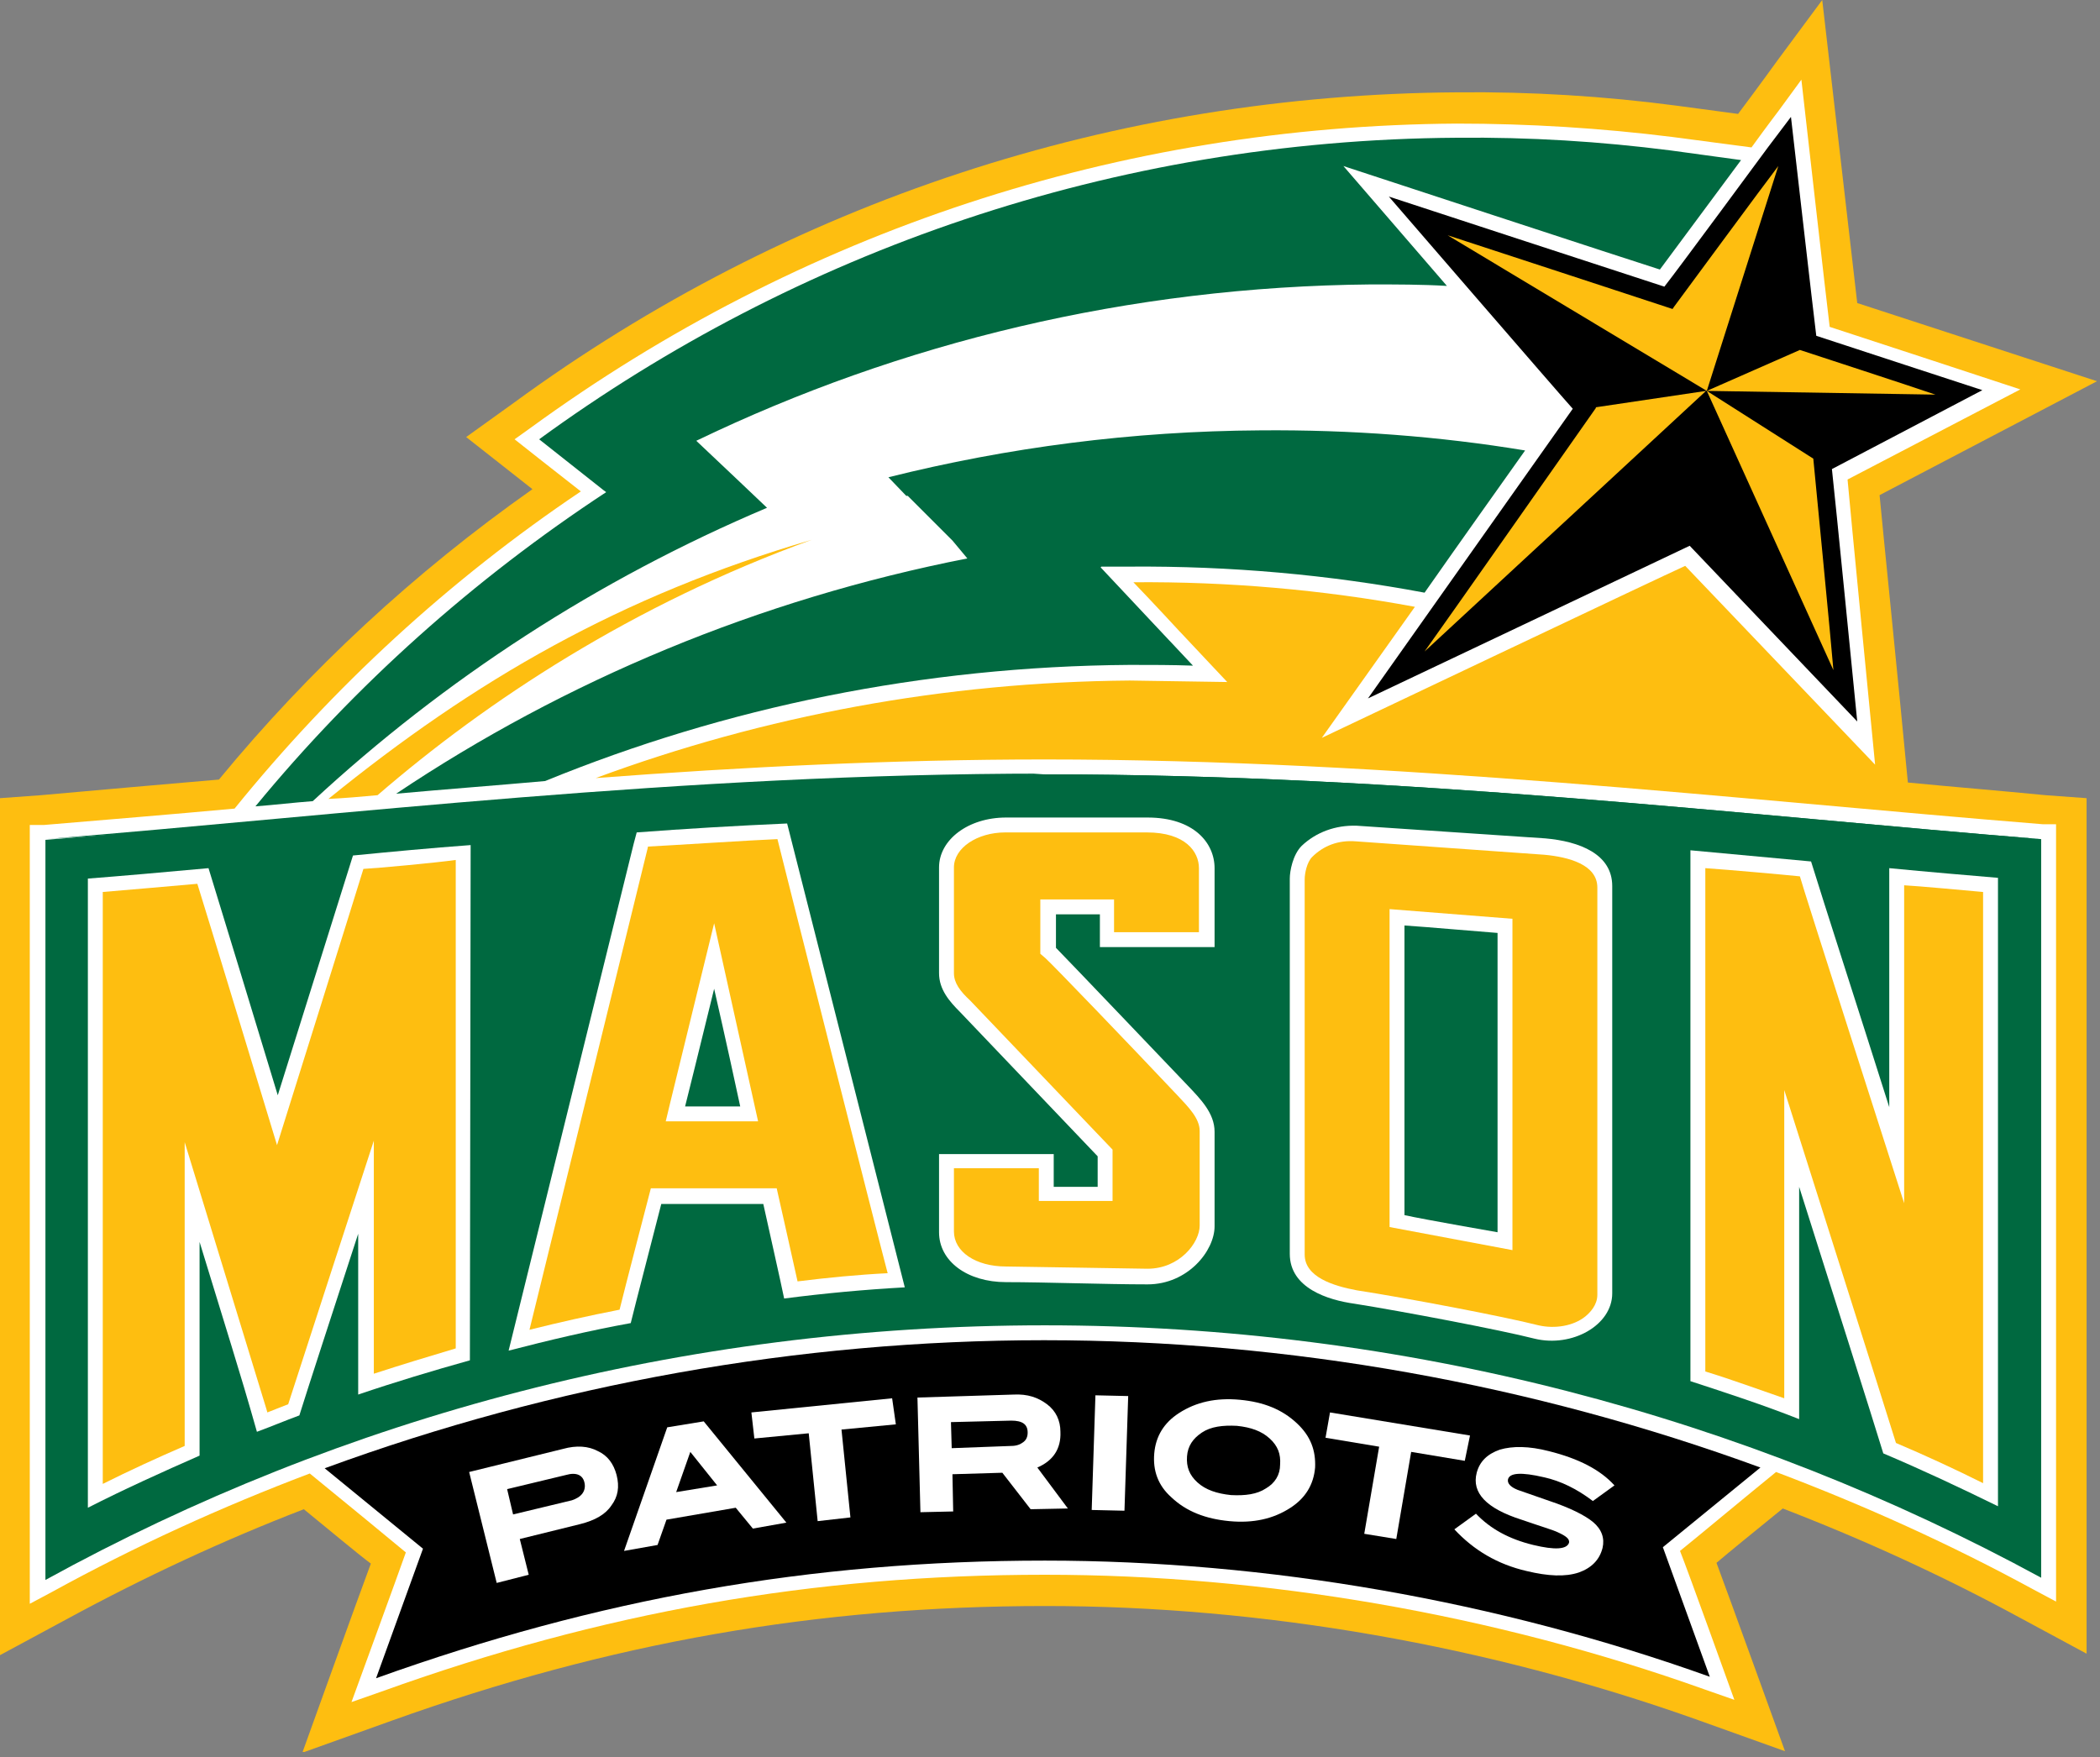 <svg width="282" height="236" viewBox="0 0 282 236" fill="none" xmlns="http://www.w3.org/2000/svg">
<rect x="0" y="0" width="282" height="236" fill="#808080" stroke="none"/>
<g clip-path="url(#clip0)">
<path d="M256.2 105.1C255 92.4 252.7 69.8 252.4 66.5C256.2 64.5 281.6 51.2 281.6 51.2C281.6 51.2 253.4 42 249.4 40.7C248.9 36.4 244.7 0 244.7 0L238.7 8.1C238.7 8.1 236.4 11.3 233.4 15.3L225.2 14.2C215.4 12.9 205.5 12.3 195.7 12.4C149.7 12.7 105.9 27.1 69 54.1L62.6 58.7C62.6 58.7 69.1 63.8 71.5 65.7C55.6 76.9 41.5 90 29.4 104.7C21.3 105.4 13.3 106.1 5.5 106.8L0 107.2V222.3L8.9 217.5C19.2 211.9 29.9 206.9 40.8 202.7C44.6 205.8 48.3 208.9 49.8 210C48.3 214 40.6 235.4 40.6 235.4L52.6 231.1C81.9 220.6 109.8 215.7 140.4 215.7C169.6 215.7 199.8 221 227.7 230.9L239.7 235.2C239.7 235.2 232 213.9 230.5 209.9C231.9 208.7 235.7 205.6 239.4 202.6C250.3 206.8 261 211.7 271.3 217.3L280.2 222.1V107.2L274.7 106.8C268.6 106.2 262.4 105.7 256.2 105.1Z" fill="#FEBE10"/>
<path d="M274.3 110.7C233.4 107.4 187.1 102 140.3 102C120 102 99.8 103 80 104.5C102.7 96.1 126.9 91.6 151.7 91.4L164.8 91.6L161.6 88.2L158.5 84.9L158.4 84.8C158.4 84.8 154.9 81 152.2 78.2C164.9 78.1 177.6 79.2 190 81.5C183.4 90.8 177.5 99.1 177.5 99.1C177.5 99.1 223.8 77.1 226.3 76C228.1 77.9 251.8 102.7 251.8 102.7C251.8 102.7 248.3 66.9 248.1 64.4C250.2 63.3 271.3 52.3 271.3 52.3C271.3 52.3 247.9 44.6 245.7 43.9C245.4 41.6 241.9 10.7 241.9 10.7L238.9 14.8C238.9 14.8 237.3 16.9 235.2 19.8L224.6 18.4C215 17.2 205.3 16.6 195.6 16.6C150.4 16.9 107.4 31.1 71.2 57.5L69.1 59C69.1 59 75.8 64.3 78 66C60.3 77.9 44.7 92.3 31.5 108.6C22.8 109.4 14.2 110.1 5.9 110.8H4V215.4L7 213.8C18.1 207.7 29.7 202.4 41.6 197.9C45.4 201 53.2 207.4 54.5 208.5C53.7 210.8 47.2 228.6 47.2 228.6L51.2 227.2C80.9 216.5 109.2 211.5 140.3 211.5C169.9 211.5 200.6 216.8 228.9 226.9L232.9 228.3C232.9 228.3 226.5 210.5 225.6 208.3C227 207.2 234.8 200.7 238.5 197.7C250.4 202.2 261.9 207.4 273.1 213.5L276.1 215.1V110.7H274.3Z" fill="white"/>
<path d="M151.7 76.1C165.3 76 178.5 77.2 191.3 79.6C196.2 72.6 201.4 65.3 204.8 60.5C193.3 58.6 181.4 57.7 169.3 57.8C152 57.9 135.3 60.1 119.3 64.1L121.7 66.6H121.9L127.9 72.6L129.9 75C101.9 80.5 75.9 91.4 53.2 106.6C59.8 106 66.5 105.5 73.2 104.9C97.4 95 123.9 89.5 151.7 89.3C154.6 89.3 157.4 89.3 160.2 89.4L157.1 86.1L157 86L147.8 76.2L147.9 76.1C149.2 76.1 150.5 76.1 151.7 76.1Z" fill="#006940"/>
<path d="M224.3 20.2C214.9 19 205.4 18.4 195.6 18.5C149.4 18.8 106.8 33.9 72.4 59L81 65.8L81.4 66.1C63.6 77.8 47.7 92 34.3 108.3C36.9 108.1 39.4 107.8 42 107.6C59.7 91.2 80.3 77.8 103 68.2L99 64.4L93.5 59.2C120.9 46 151.6 38.5 184.1 38.2C187.5 38.2 190.9 38.2 194.3 38.4C187.3 30.3 180.4 22.3 180.4 22.3C180.4 22.3 220.3 35.4 222.9 36.2C223.8 35 229.5 27.3 233.8 21.5L224.3 20.2Z" fill="#006940"/>
<path d="M237.4 19.8C237.4 19.8 225.1 36.5 223.5 38.5C221 37.7 186.5 26.4 186.5 26.4C186.5 26.4 209.3 52.8 211.2 54.9C209.5 57.3 183.7 93.8 183.7 93.8C183.7 93.8 224.4 74.5 226.9 73.3C228.7 75.2 249.4 96.9 249.4 96.9C249.4 96.9 246.3 65.5 246 63C248.1 61.9 266.2 52.4 266.2 52.4C266.2 52.4 246 45.8 243.9 45.1C243.6 42.8 240.5 15.7 240.5 15.7L237.4 19.8Z" fill="black"/>
<path d="M236.4 197.1C205.8 185.9 173.1 180 140.2 180C107.2 180 74.4 185.9 43.6 197.2L56.8 208L50.5 225.4C80.3 214.7 108.9 209.6 140.3 209.6C170.2 209.6 201.1 215 229.6 225.2L223.3 207.8L236.4 197.1Z" fill="black"/>
<path d="M50.7 106.8C65.4 94.1 85 81.2 109 72.5C83.4 80 63.8 91.3 44.1 107.3C46.3 107.2 48.5 107 50.7 106.8Z" fill="#FEBE10"/>
<path d="M274.1 112.7C234.3 109.5 188.7 104 140.3 104C91.7 104 45.9 109.6 6.1 112.8V212.2C45.9 190.3 91.6 178 140.3 178C188.8 178 234.4 190.3 274.1 211.9V112.7Z" fill="#006940"/>
<path d="M140.3 103.9C91.7 103.9 45.9 109.5 6.1 112.7L140.3 103.9Z" fill="#006940"/>
<path d="M274.1 112.7C234.3 109.5 188.7 104 140.3 104L274.1 112.7Z" fill="#006940"/>
<path d="M238.8 22.3C237.4 24.1 224.8 41.2 224.8 41.2L224.6 41.5C224.6 41.5 197.5 32.6 194.4 31.6L229.2 52.5L238.8 22.3Z" fill="#FEBE10"/>
<path d="M191.3 87.5L229.1 52.5L214.3 54.7V54.8C214.3 54.8 193.4 84.6 191.3 87.5Z" fill="#FEBE10"/>
<path d="M259.9 53C257.9 52.3 241.7 47 241.7 47L229.2 52.5L259.9 53Z" fill="#FEBE10"/>
<path d="M243.5 61.6L229.2 52.5L246.2 90C246 87.3 243.5 61.6 243.5 61.6Z" fill="#FEBE10"/>
<path d="M68.9 203.4L68.1 200L76 198.1C77.4 197.7 78.3 198.1 78.5 199.2C78.6 199.7 78.5 200.2 78.2 200.6C77.9 201 77.4 201.3 76.8 201.5L68.9 203.4ZM63 197.7L66.7 212.6L71 211.5L69.8 206.7L77.9 204.7C79.9 204.2 81.3 203.4 82.1 202.2C83 201 83.2 199.7 82.8 198.1C82.4 196.6 81.6 195.5 80.3 194.9C79 194.2 77.4 194.1 75.6 194.6L63 197.7Z" fill="white"/>
<path d="M90.8 200.4L92.7 195L96.3 199.5L90.8 200.4ZM94.5 190.9L89.6 191.7L83.8 208.3L88.3 207.5L89.5 204.1L98.8 202.5L101.1 205.3L105.6 204.5L94.5 190.9Z" fill="white"/>
<path d="M120.3 191.3L113 192L114.2 203.8L109.8 204.3L108.6 192.5L101.3 193.2L100.9 189.7L119.8 187.8L120.3 191.3Z" fill="white"/>
<path d="M127.8 194.5L127.7 191L135.8 190.8C137.3 190.8 138 191.3 138 192.4C138 193 137.8 193.4 137.4 193.7C137 194 136.5 194.2 135.8 194.2L127.8 194.5ZM139.3 197.1C141.4 196.2 142.5 194.6 142.4 192.3C142.4 190.8 141.8 189.5 140.6 188.6C139.4 187.7 138 187.2 136.1 187.3L123.2 187.7L123.6 203.1L128 203L127.9 198L134.6 197.8L138.4 202.7L143.4 202.6L139.3 197.1Z" fill="white"/>
<path d="M151 202.9L146.6 202.8L147.1 187.4L151.5 187.5L151 202.9Z" fill="white"/>
<path d="M170 199.9C168.8 200.7 167.2 200.9 165.3 200.8C163.4 200.6 161.9 200.1 160.8 199.1C159.7 198.1 159.3 197 159.4 195.6C159.5 194.2 160.2 193.2 161.4 192.4C162.6 191.6 164.2 191.4 166.1 191.5C168 191.7 169.4 192.2 170.5 193.2C171.6 194.2 172 195.3 171.9 196.7C171.9 198.1 171.2 199.2 170 199.9ZM174.2 191.2C172.2 189.3 169.7 188.3 166.5 188C163.3 187.7 160.6 188.3 158.3 189.8C156.3 191.1 155.2 192.9 155 195.2C154.8 197.5 155.5 199.5 157.3 201.1C159.3 203 161.9 204 165.1 204.3C168.3 204.6 171 204 173.3 202.5C175.3 201.2 176.4 199.4 176.6 197.1C176.7 194.8 176 192.9 174.2 191.2Z" fill="white"/>
<path d="M196.7 196.2L189.5 195L187.5 206.7L183.2 206L185.2 194.3L178 193.1L178.6 189.7L197.4 192.8L196.7 196.2Z" fill="white"/>
<path d="M213.9 201.6C211.8 200 209.6 198.9 207.3 198.4C204.3 197.7 202.7 197.8 202.5 198.7C202.4 199.2 202.8 199.7 203.8 200.1C205.2 200.6 206.7 201.1 208.1 201.6C210.8 202.5 212.8 203.5 213.9 204.4C215.1 205.4 215.5 206.6 215.2 207.9C214.8 209.5 213.7 210.6 212 211.2C210.2 211.8 207.9 211.7 205 211C201.1 210.1 197.9 208.2 195.3 205.4L198.2 203.3C200.1 205.3 202.6 206.7 205.9 207.5C208.8 208.2 210.4 208.1 210.7 207.2C210.8 206.7 210.3 206.3 209.2 205.8C208.6 205.5 206.9 205 204.3 204.1C199.6 202.6 197.6 200.5 198.3 197.8C198.7 196.3 199.7 195.3 201.4 194.7C203.1 194.2 205.3 194.2 208 194.9C212 195.9 214.9 197.4 216.8 199.5L213.9 201.6Z" fill="white"/>
<path d="M63.2 113.5C57.8 113.9 52.5 114.4 47.4 114.9C45.9 119.7 39.8 139.1 37.3 147.1C34.9 139.2 29.4 121.1 28 116.6C22.6 117.1 15.7 117.7 11.8 118C11.8 126.5 11.8 187.8 11.8 202.5C16.7 200 21.8 197.7 26.8 195.5C26.8 192.3 26.8 177.8 26.8 166.8C29.7 176.2 33.1 187.3 33.7 189.5L34.5 192.3C36.4 191.6 38.3 190.8 40.2 190.1C41 187.5 45 175.2 48.1 165.7C48.1 173.4 48.1 184.8 48.1 187.3C53.1 185.6 58.1 184.1 63.1 182.7L63.2 113.5Z" fill="white"/>
<path d="M48.8 116.7C48.8 116.8 37.2 153.8 37.2 153.8C37.2 153.8 27.4 121.5 26.5 118.7C24.2 118.9 16.3 119.6 13.8 119.8C13.8 123 13.8 193.7 13.8 199.3C17.4 197.5 21.1 195.8 24.8 194.2C24.8 192.6 24.8 153.4 24.8 153.4L35.7 189C35.7 189 35.8 189.3 35.9 189.7C37.2 189.2 37.9 188.9 38.7 188.6C39.2 187 50.2 153.2 50.2 153.2C50.2 153.2 50.2 181.3 50.2 184.5C53.9 183.3 57.5 182.2 61.2 181.1C61.2 178.3 61.2 119.5 61.2 115.5C58.3 115.9 50.7 116.6 48.8 116.7Z" fill="#FEBE10"/>
<path d="M126.1 116.5V130.7C126.1 132.9 127.5 134.5 128.9 135.9C129 136 147.4 155.3 147.4 155.3C147.4 156.5 147.4 157.1 147.4 159.4C145.4 159.4 143.5 159.4 141.5 159.4C141.5 158.1 141.5 155 141.5 155H126.1V165.5C126.1 169.4 129.9 172.2 135.1 172.2C140.3 172.2 148.5 172.5 154.1 172.5C159.5 172.5 163.1 168 163.1 164.7V152C163.1 149.5 161.2 147.6 159.5 145.8C159.5 145.8 143 128.5 141.8 127.3C141.8 126.4 141.8 124.4 141.8 122.8C143.8 122.8 145.7 122.8 147.7 122.8C147.7 124 147.7 127.2 147.7 127.2H163.1V116.6C163.1 113.2 160.3 109.8 154.1 109.8H135.1C130 109.8 126.1 112.8 126.1 116.5Z" fill="white"/>
<path d="M128.1 116.5V130.7C128.1 132 128.9 133.1 130.3 134.4C130.3 134.4 130.4 134.5 147.2 152.1L149.4 154.4V155.2V161.3H139.5C139.5 161.3 139.5 158.1 139.5 156.9C136.9 156.9 130.7 156.9 128.1 156.9C128.1 159.5 128.1 165.4 128.1 165.4C128.1 168.1 131 170.1 135.1 170.1L154.1 170.4C158.4 170.4 161.1 166.9 161.1 164.6V151.9C161.1 150.2 159.6 148.7 158.1 147.1C151.5 140.1 141.3 129.5 140.4 128.7L139.7 128.1V120.8H149.6C149.6 120.8 149.6 124 149.6 125.2C152.2 125.2 158.4 125.2 161 125.2C161 122.6 161 116.6 161 116.6C161 114.4 159.2 111.8 154 111.8H135C131.2 111.8 128.1 113.9 128.1 116.5Z" fill="#FEBE10"/>
<path d="M253.7 148.7C250.1 137.3 244.7 120.6 243.2 115.7C237.9 115.2 232.5 114.7 227 114.2V185.5C231.9 187.1 236.8 188.7 241.6 190.6C241.6 184.4 241.6 159.5 241.6 159.4C245.5 171.7 251.5 190.6 252.9 195.2C258.1 197.4 263.2 199.8 268.3 202.3C268.3 187.6 268.3 126.5 268.3 117.9C264.8 117.6 258.8 117.1 253.7 116.6C253.7 122 253.7 148.7 253.7 148.7Z" fill="white"/>
<path d="M229 184.2C232.6 185.3 236.1 186.6 239.6 187.8C239.6 183.1 239.6 146.4 239.6 146.4C239.6 146.4 254.1 192.1 254.6 193.8C258.6 195.5 262.5 197.3 266.3 199.2C266.3 193.4 266.3 123.2 266.3 119.8C264.1 119.6 257.6 119 255.7 118.9C255.7 122.7 255.7 161.6 255.7 161.6C255.7 161.6 241.8 118.3 241.7 117.7C239.8 117.5 232 116.8 229 116.6C229 120.5 229 181.5 229 184.2Z" fill="#FEBE10"/>
<path d="M105.7 110.6C98.9 110.9 92.1 111.3 85.5 111.8L85.1 113.3L68.3 181.4C73.7 180 79.2 178.7 84.7 177.7C85.2 175.6 88.2 164.1 88.8 161.7C88.8 161.7 98.5 161.7 102.5 161.7C103 164 104.9 172.4 105.3 174.4C110.7 173.7 116.1 173.2 121.5 172.9L105.7 110.6ZM92 148.6C92 148.6 94.1 140.2 95.9 132.8C97.5 139.8 98.8 145.8 99.4 148.6C99.4 148.6 94.9 148.6 92 148.6Z" fill="white"/>
<path d="M87 113.7V113.8C87 113.8 74.4 165.2 71.1 178.6C75.1 177.6 79.1 176.7 83.2 175.9C83.7 173.8 87.4 159.6 87.4 159.6H104.3C104.3 159.6 107 171.6 107.1 172.1C111.1 171.6 115.2 171.2 119.2 171C118.1 166.9 105.1 115.6 104.4 112.7C101.6 112.8 89.2 113.6 87 113.7ZM90 148.1L95.9 124L101.8 150.6H89.4L90 148.1Z" fill="#FEBE10"/>
<path d="M182.2 110.9C179.3 110.8 176.7 111.8 174.8 113.6C173.6 114.8 173.2 117 173.2 118V168.4C173.2 173 178.3 174.6 181.9 175.1C188.2 176.1 201.4 178.6 206.1 179.8C211.1 181 216.5 178 216.5 173.7V119C216.5 114.7 212.1 113 207.5 112.6L182.2 110.9ZM188.6 124.3C191.7 124.5 198.4 125.1 201.1 125.3C201.1 128.8 201.1 160.9 201.1 165.5C201.1 165.5 191.3 163.8 188.6 163.2C188.6 160.1 188.6 128.5 188.6 124.3Z" fill="white"/>
<path d="M176.2 115.1C175.5 115.8 175.2 117.3 175.2 118.1V168.5C175.2 171.5 179 172.7 182.2 173.3C188.7 174.3 201.9 176.8 206.6 178C208.8 178.5 211.3 178.1 212.9 176.8C213.5 176.3 214.5 175.3 214.5 173.9V119.2C214.5 116.1 210.6 115.1 207.4 114.8L182.1 113C179.7 112.8 177.7 113.6 176.2 115.1ZM186.6 164.8V122.1L203.1 123.4V167.9L186.6 164.8Z" fill="#FEBE10"/>
</g>
<defs>
<clipPath id="clip0">
<rect width="281.6" height="235.3" fill="white"/>
</clipPath>
</defs>
</svg>
